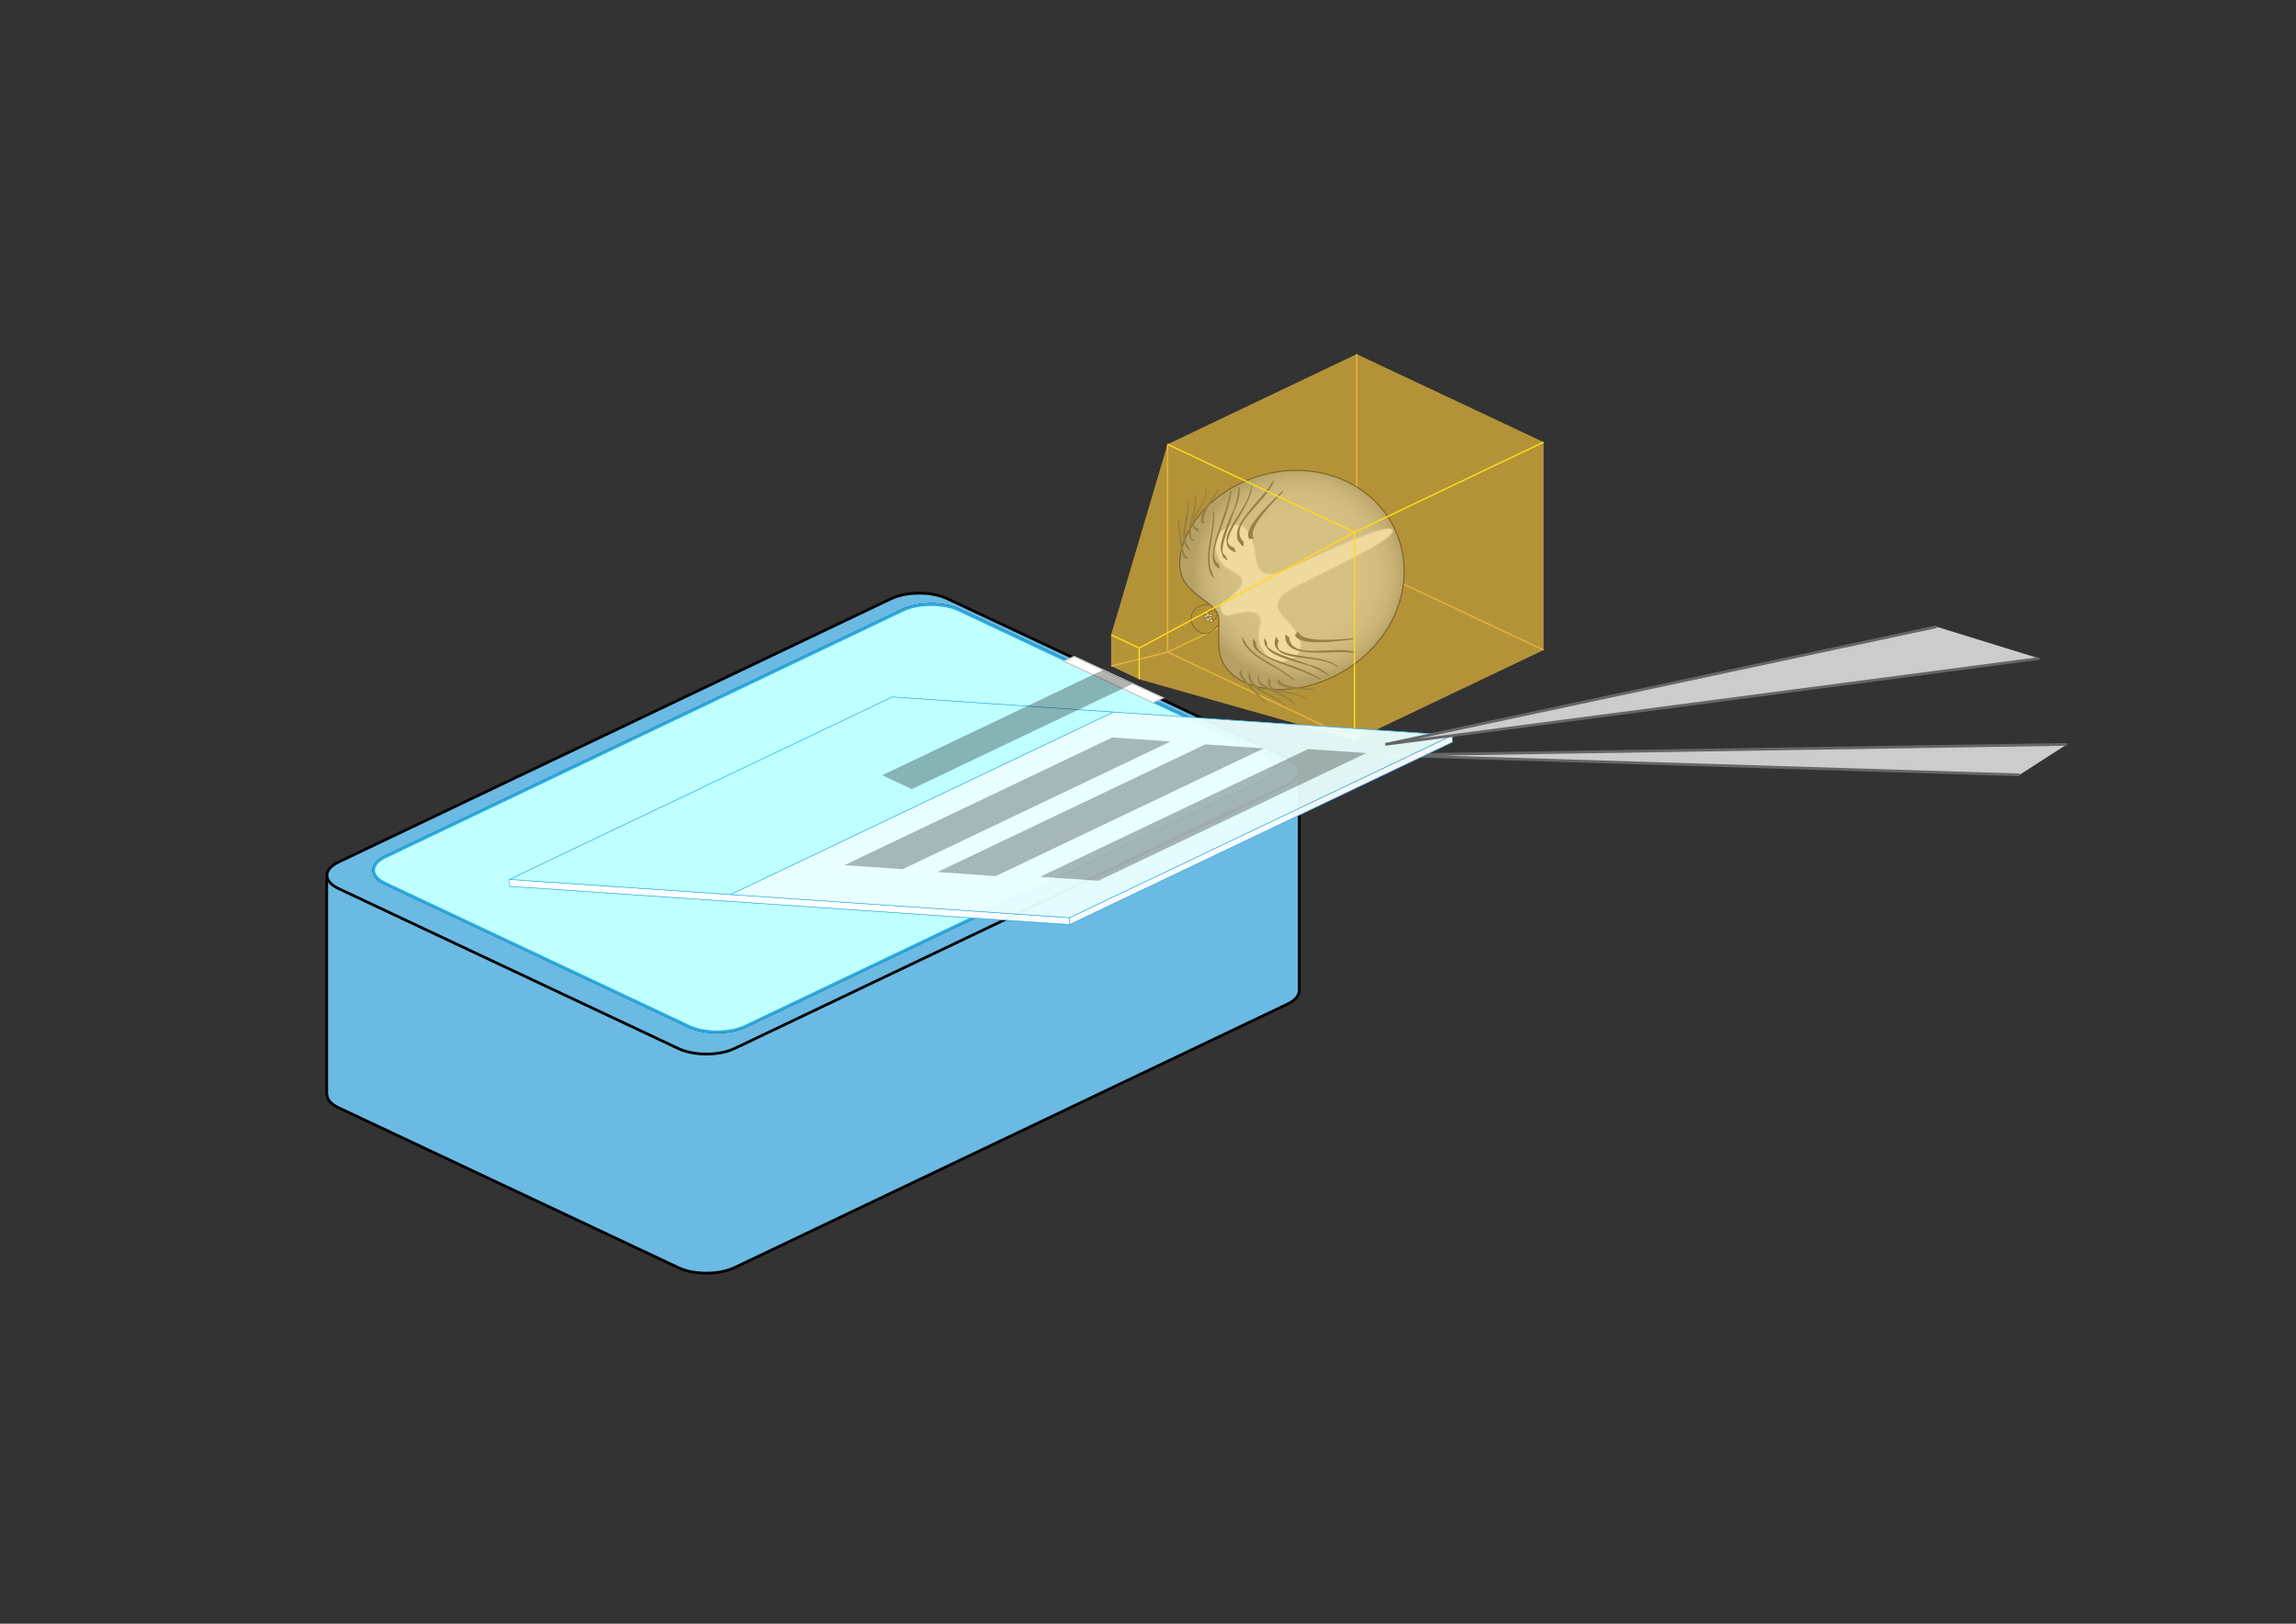 <?xml version="1.0" encoding="utf-8"?>
<!-- Generator: Adobe Illustrator 15.0.0, SVG Export Plug-In . SVG Version: 6.00 Build 0)  -->
<!DOCTYPE svg PUBLIC "-//W3C//DTD SVG 1.1//EN" "http://www.w3.org/Graphics/SVG/1.1/DTD/svg11.dtd">
<svg version="1.1" id="レイヤー_1" xmlns="http://www.w3.org/2000/svg" xmlns:xlink="http://www.w3.org/1999/xlink" x="0px"
	 y="0px" width="841.89px" height="595.28px" viewBox="0 0 841.89 595.28" enable-background="new 0 0 841.89 595.28"
	 xml:space="preserve">
<rect x="0" y="0" width="841.89" height="595.28" fill="#333333" stroke="none"/>
<g>
	<g>
		<g>
			<g>
				
					<line fill="none" stroke="#FBB03B" stroke-width="0.5" stroke-miterlimit="10" x1="497.458" y1="206.049" x2="497.458" y2="129.855"/>
				
					<line fill="none" stroke="#FBB03B" stroke-width="0.5" stroke-miterlimit="10" x1="497.458" y1="206.049" x2="565.985" y2="238.299"/>
				
					<line fill="none" stroke="#FBB03B" stroke-width="0.5" stroke-miterlimit="10" x1="428.117" y1="239.092" x2="497.458" y2="206.049"/>
			</g>
			<polyline fill="none" stroke="#FBB03B" stroke-width="0.5" stroke-miterlimit="10" points="428.117,162.898 428.117,239.092 
				496.644,271.342 			"/>
			
				<line fill="none" stroke="#FBB03B" stroke-width="0.5" stroke-miterlimit="10" x1="407.441" y1="244.182" x2="428.117" y2="239.092"/>
			<path fill="none" stroke="#FBB03B" stroke-width="0.5" stroke-miterlimit="10" d="M428.117,239.092"/>
		</g>
		<g>
			<polygon opacity="0.5" fill="#E0B53A" points="428.117,239.092 407.441,244.182 407.441,232.752 428.117,162.898 			"/>
			<polygon opacity="0.5" fill="#E0B53A" points="428.117,239.092 496.644,271.342 417.72,249.018 407.441,244.182 			"/>
			<polygon opacity="0.5" fill="#E0B53A" points="428.117,239.092 497.458,206.049 565.985,238.299 496.644,271.342 			"/>
			<polygon opacity="0.5" fill="#E0B53A" points="565.985,238.299 565.985,162.105 497.458,129.855 497.458,206.049 			"/>
			<polygon opacity="0.5" fill="#E0B53A" points="428.117,162.898 497.458,129.855 497.458,206.049 428.117,239.092 			"/>
		</g>
		<g>
			
				<radialGradient id="SVGID_1_" cx="809.133" cy="48.01" r="39.177" gradientTransform="matrix(0.429 0.903 -0.903 0.429 172.649 -540.962)" gradientUnits="userSpaceOnUse">
				<stop  offset="0.2" style="stop-color:#CCCCCC"/>
				<stop  offset="0.594" style="stop-color:#CACACA"/>
				<stop  offset="0.736" style="stop-color:#C3C3C3"/>
				<stop  offset="0.837" style="stop-color:#B8B8B8"/>
				<stop  offset="0.918" style="stop-color:#A7A7A7"/>
				<stop  offset="0.988" style="stop-color:#919191"/>
				<stop  offset="1" style="stop-color:#8C8C8C"/>
			</radialGradient>
			<path fill="url(#SVGID_1_)" stroke="#231815" stroke-width="0.424" stroke-miterlimit="10" d="M454.95,177.105
				c21.861-10.375,47.148-2.836,56.482,16.836c9.334,19.67-0.816,43.842-22.678,54.213c-18.203,8.625-35.828,4.291-40.502-5.555
				c-2.822-5.941-0.307-14.674-1.869-17.896c-1.75-3.574-9.958-6.842-12.655-12.52C429.422,203.105,437.189,185.531,454.95,177.105z
				"/>
			<path fill="#FFFFFF" stroke="#DBDCDC" stroke-width="0.329" stroke-miterlimit="10" d="M447.966,223.998
				c-0.818-1.842-0.773-2.311,1.279-3.682c1.963-1.314,6.201-5.066,6.143-6.988c-0.105-3.531-5.34-3.813-7.604-7.012
				c-2.744-3.887-3.33-9.74,1.52-12.59c8.451-4.969,10.584,5.578,10.99,8.928c0.449,3.736,0.822,9.818,9.063,6.924
				c6.641-2.33,39.43-18.953,41.211-15.197l0.008,0.016c1.695,3.572-31.918,18.461-37.922,22.127
				c-7.453,4.553-2.889,8.762-0.281,11.402c2.34,2.436,9.16,10.75-0.031,14.16c-5.273,1.953-9.441-2.205-10.713-6.787
				c-1.047-3.775,2.045-8.002-0.623-10.254c-1.453-1.217-7.037-0.346-9.299,0.32C449.341,226.076,448.929,225.791,447.966,223.998"
				/>
			<path fill="none" stroke="#231815" stroke-width="0.318" stroke-miterlimit="10" d="M446.942,228.877
				c-4.672,6.006-8.508,2.514-9.649,0.104c-1.061-2.203-0.979-7.211,6.142-7.412"/>
			<g>
				<g>
					<path fill="none" stroke="#231815" stroke-width="0.278" stroke-miterlimit="10" d="M444.272,227.285
						c0.711-0.129,1.541-0.113,1.596-0.734c0.057-0.637,0.148-0.975,0.652-1.227"/>
					<path fill="none" stroke="#231815" stroke-width="0.278" stroke-miterlimit="10" d="M443.032,224.723
						c0.551-0.453,1.063-1.084,1.598-0.732c0.529,0.354,0.848,0.494,1.367,0.27"/>
				</g>
				<g>
					<path fill="#FFFFFF" stroke="#231815" stroke-width="0.278" stroke-miterlimit="10" d="M442.085,226.086
						c0.301-0.145,0.662-0.012,0.803,0.287c0.145,0.299,0.016,0.643-0.285,0.779c-0.301,0.143-0.662,0.02-0.805-0.275
						C441.655,226.588,441.782,226.23,442.085,226.086z"/>
					<path fill="#FFFFFF" stroke="#231815" stroke-width="0.278" stroke-miterlimit="10" d="M443.845,227.01
						c0.303-0.137,0.664-0.014,0.807,0.279c0.145,0.289,0.014,0.646-0.289,0.789c-0.301,0.145-0.66,0.016-0.803-0.287
						C443.415,227.498,443.544,227.15,443.845,227.01z"/>
					<path fill="#FFFFFF" stroke="#231815" stroke-width="0.278" stroke-miterlimit="10" d="M444.146,226.252
						c-0.303,0.143-0.662,0.018-0.807-0.289c-0.143-0.301-0.014-0.658,0.289-0.797c0.299-0.139,0.662-0.014,0.803,0.281
						C444.575,225.748,444.446,226.109,444.146,226.252z"/>
					<path fill="#FFFFFF" stroke="#231815" stroke-width="0.278" stroke-miterlimit="10" d="M442.728,225.328
						c-0.297,0.145-0.66,0.02-0.805-0.277c-0.141-0.289-0.016-0.641,0.287-0.777s0.662-0.014,0.805,0.277
						C443.157,224.844,443.032,225.191,442.728,225.328z"/>
					<circle fill="#FFFFFF" stroke="#231815" stroke-width="0.278" stroke-miterlimit="10" cx="442.106" cy="225.881" r="0.604"/>
					<path fill="#FFFFFF" stroke="#231815" stroke-width="0.278" stroke-miterlimit="10" d="M443.728,226.057
						c0.332,0.018,0.588,0.301,0.57,0.625c-0.016,0.326-0.299,0.568-0.633,0.553c-0.336-0.012-0.59-0.285-0.572-0.609
						C443.11,226.297,443.392,226.039,443.728,226.057z"/>
					<path fill="#FFFFFF" stroke="#231815" stroke-width="0.278" stroke-miterlimit="10" d="M442.97,224.898
						c0.332,0.016,0.59,0.289,0.572,0.617c-0.018,0.336-0.303,0.592-0.635,0.574s-0.59-0.305-0.574-0.637
						C442.353,225.129,442.634,224.879,442.97,224.898z"/>
					<path fill="#FFFFFF" stroke="#231815" stroke-width="0.278" stroke-miterlimit="10" d="M442.978,226.594
						c0.334,0.014,0.592,0.287,0.574,0.611c-0.016,0.322-0.301,0.57-0.637,0.555c-0.332-0.018-0.59-0.291-0.57-0.619
						C442.36,226.824,442.646,226.576,442.978,226.594z"/>
				</g>
			</g>
			<g>
				<g>
					<g>
						<path fill="#4D4D4D" stroke="#4D4D4D" stroke-width="0.393" stroke-miterlimit="10" d="M435.678,204.605
							c-1.203-0.289-2.225-2.363-2.592-6.145c-0.314-3.26-0.912-6.223-1.121-8.092c0.678,5.654,1.041,13.971,2.967,14.314"/>
						<path fill="#4D4D4D" stroke="#4D4D4D" stroke-width="0.393" stroke-miterlimit="10" d="M436.572,201.74
							c-5.383-3.043-0.418-12.904-0.801-18.086c0.154,2.326-0.211,5.008-0.652,7.068c-0.498,2.34-0.65,4.121-0.641,5.477
							c0.01,1.93,0.104,3.316,1.531,4.652"/>
						<path fill="#4D4D4D" stroke="#4D4D4D" stroke-width="0.393" stroke-miterlimit="10" d="M437.885,198.275
							c-4.33-0.76,2.624-14.211,0.014-16.857c2.278,2.5-4.256,15.094-0.832,16.051"/>
						<path fill="#4D4D4D" stroke="#4D4D4D" stroke-width="0.393" stroke-miterlimit="10" d="M439.556,194.727
							c-6.042-2.041,3.496-9.988,2.77-15.41c0.689,5.152-8.632,12.756-2.965,14.672"/>
						<path fill="#4D4D4D" stroke="#4D4D4D" stroke-width="0.393" stroke-miterlimit="10" d="M440.892,191.805
							c-2.137-2.273,4.574-10.051,6.004-12.398c-1.379,2.465-7.418,10.068-5.273,12.355"/>
					</g>
					<g>
						<path fill="#4D4D4D" stroke="#4D4D4D" stroke-width="0.393" stroke-miterlimit="10" d="M445.085,211.771
							c-0.961-0.906-1.449-2.092-1.688-3.521c-1.197-7.195,1.578-11.76,1.605-20.607c0.354,7.822-3.006,15.055-1.082,21.588
							c0.08,0.27,0.432,0.879,0.631,1.051"/>
						<path fill="#4D4D4D" stroke="#4D4D4D" stroke-width="0.393" stroke-miterlimit="10" d="M447.282,208.297
							c-6.805-3.113,2.727-16.656,4.102-28.369c-2.064,11.299-9.943,23.797-4.516,27.113"/>
						<path fill="#4D4D4D" stroke="#4D4D4D" stroke-width="0.393" stroke-miterlimit="10" d="M450.021,205.176
							c-6.068-2.752,3.957-16.646,4.367-26.674c0.141,5.025-1.219,6.713-3.258,11.551c-2.555,6.076-5.063,12.377-1.691,13.916"/>
						<path fill="#4D4D4D" stroke="#4D4D4D" stroke-width="0.393" stroke-miterlimit="10" d="M453.048,202.293
							c-9.355-3.068,5.902-15.547,5.832-24.242c0.066,8.293-14.947,20.156-6.232,23.016"/>
						<path fill="#4D4D4D" stroke="#4D4D4D" stroke-width="0.393" stroke-miterlimit="10" d="M458.282,197.551
							c-2.854-3.891,9.514-14.727,12.139-17.469c-2.703,2.986-13.719,13.5-10.861,17.348"/>
						<path fill="#4D4D4D" stroke="#4D4D4D" stroke-width="0.393" stroke-miterlimit="10" d="M455.981,200.203
							c-7.908-5.863,7.188-16.625,11.012-23.889c-3.102,8.029-17.652,16.289-11.004,22.6"/>
					</g>
				</g>
				<g>
					<g>
						<path fill="#4D4D4D" stroke="#4D4D4D" stroke-width="0.393" stroke-miterlimit="10" d="M455.231,245.625
							c-0.535,1.113,0.426,3.219,3.123,5.895c2.324,2.303,4.24,4.639,5.557,5.973c-3.949-4.086-10.164-9.631-9.211-11.34"/>
						<path fill="#4D4D4D" stroke="#4D4D4D" stroke-width="0.393" stroke-miterlimit="10" d="M458.017,246.74
							c-1.047,6.1,9.73,8.492,13.504,12.051c-1.703-1.592-4.016-2.992-5.887-3.953c-2.129-1.094-3.605-2.104-4.65-2.965
							c-1.488-1.229-2.502-2.178-2.635-4.129"/>
						<path fill="#4D4D4D" stroke="#4D4D4D" stroke-width="0.393" stroke-miterlimit="10" d="M461.53,247.918
							c-2.15,3.838,12.67,6.953,13.068,10.643c-0.496-3.338-14.387-6.238-12.961-9.496"/>
						<path fill="#4D4D4D" stroke="#4D4D4D" stroke-width="0.393" stroke-miterlimit="10" d="M465.337,248.869
							c-2.242,5.975,9.949,3.611,13.691,7.602c-3.555-3.793-15.344-1.379-13.242-6.982"/>
						<path fill="#4D4D4D" stroke="#4D4D4D" stroke-width="0.393" stroke-miterlimit="10" d="M468.446,249.682
							c0.408,3.096,10.676,2.816,13.398,3.189c-2.781-0.49-12.488-0.619-12.904-3.725"/>
					</g>
					<g>
						<path fill="#4D4D4D" stroke="#4D4D4D" stroke-width="0.393" stroke-miterlimit="10" d="M455.634,233.807
							c0.094,1.316,0.701,2.447,1.66,3.537c4.813,5.477,10.105,6.209,16.977,11.785c-5.836-5.219-13.563-7.193-17.41-12.813
							c-0.158-0.232-0.404-0.893-0.414-1.154"/>
						<path fill="#4D4D4D" stroke="#4D4D4D" stroke-width="0.393" stroke-miterlimit="10" d="M459.716,234.305
							c-1.896,7.24,14.623,8.42,24.564,14.766c-10.057-5.551-24.721-7.35-23.859-13.652"/>
						<path fill="#4D4D4D" stroke="#4D4D4D" stroke-width="0.393" stroke-miterlimit="10" d="M463.86,234.154
							c-1.707,6.439,15.398,7.461,23.426,13.484c-3.805-3.285-5.973-3.299-11.008-4.779c-6.324-1.859-12.791-3.904-11.848-7.492"/>
						<path fill="#4D4D4D" stroke="#4D4D4D" stroke-width="0.393" stroke-miterlimit="10" d="M468.009,233.635
							c-3.539,9.184,15.777,5.258,22.465,10.813c-6.379-5.297-25.066-1.174-21.77-9.73"/>
						<path fill="#4D4D4D" stroke="#4D4D4D" stroke-width="0.393" stroke-miterlimit="10" d="M474.993,232.576
							c1.207,4.67,17.426,1.945,21.209,1.646c-4.021,0.205-19.133,2.086-20.307-2.559"/>
						<path fill="#4D4D4D" stroke="#4D4D4D" stroke-width="0.393" stroke-miterlimit="10" d="M471.481,232.684
							c-0.455,9.836,17.426,4.945,25.473,6.578c-8.184-2.678-23.785,3.369-24.467-5.77"/>
					</g>
				</g>
			</g>
		</g>
		<path fill="none" stroke="#FBB03B" stroke-width="0.5" stroke-miterlimit="10" d="M428.117,162.898"/>
		<path fill="none" stroke="#000000" stroke-width="0.5" stroke-miterlimit="10" d="M453.138,220.078"/>
		<path fill="none" stroke="#000000" stroke-width="0.5" stroke-miterlimit="10" d="M418.873,242.08"/>
		<g>
			<polygon opacity="0.5" fill="#E0B53A" points="565.985,162.105 496.644,195.148 428.117,162.898 497.458,129.855 			"/>
			<polygon opacity="0.5" fill="#E0B53A" points="565.985,238.299 496.644,271.342 496.644,195.152 565.985,162.105 			"/>
			<g>
				<g>
					<g>
						<g opacity="0.5">
							<polygon fill="#E0B53A" points="407.441,232.752 407.441,244.182 417.72,249.018 417.72,237.592 							"/>
						</g>
						<path fill="#E0B53A" d="M417.72,249.018"/>
						<path fill="#E0B53A" d="M407.441,232.752"/>
						<path fill="#E0B53A" d="M417.72,237.592"/>
						<path fill="#E0B53A" d="M407.441,244.182"/>
					</g>
					<path fill="#E0B53A" d="M412.582,240.885"/>
				</g>
			</g>
			<polygon opacity="0.5" fill="#E0B53A" points="417.72,249.018 496.644,271.342 496.644,195.152 417.72,237.592 			"/>
			<polygon opacity="0.5" fill="#E0B53A" points="407.441,232.752 428.117,162.898 496.644,195.152 417.72,237.592 			"/>
		</g>
		<g>
			
				<line fill="none" stroke="#FFD91C" stroke-width="0.5" stroke-miterlimit="10" x1="417.72" y1="237.592" x2="496.644" y2="195.152"/>
			<g>
				<g>
					
						<line fill="none" stroke="#FFD91C" stroke-width="0.5" stroke-miterlimit="10" x1="496.644" y1="195.152" x2="496.644" y2="271.342"/>
					
						<line fill="none" stroke="#FFD91C" stroke-width="0.5" stroke-miterlimit="10" x1="496.644" y1="195.152" x2="428.117" y2="162.898"/>
					
						<line fill="none" stroke="#FFD91C" stroke-width="0.5" stroke-miterlimit="10" x1="565.985" y1="162.105" x2="496.644" y2="195.152"/>
				</g>
			</g>
			
				<line fill="none" stroke="#FFD91C" stroke-width="0.5" stroke-miterlimit="10" x1="407.441" y1="232.752" x2="417.72" y2="237.592"/>
			
				<line fill="none" stroke="#FFD91C" stroke-width="0.5" stroke-miterlimit="10" x1="417.72" y1="237.592" x2="417.72" y2="249.018"/>
		</g>
	</g>
	<g>
		<g>
			<g>
				<path fill="#FFFFFF" d="M124.111,396.39c-5.63,2.683-5.619,7.051,0.023,9.706l124.699,58.686
					c5.643,2.655,14.865,2.633,20.495-0.05l202.822-96.65c5.631-2.683,5.617-7.046-0.027-9.695l-124.878-58.615
					c-5.645-2.649-14.87-2.622-20.5,0.061L124.111,396.39z"/>
			</g>
			<g>
				<g>
					<path fill="#6ABAE3" d="M326.746,299.831c5.63-2.683,14.854-2.71,20.5-0.061l124.877,58.615
						c5.646,2.649,5.658,7.013,0.029,9.695l-202.823,96.65c-5.63,2.683-14.853,2.705-20.495,0.05l-124.699-58.686
						c-5.643-2.655-5.653-7.023-0.023-9.706L326.746,299.831z"/>
				</g>
			</g>
			<g>
				<path fill="none" stroke="#000000" stroke-miterlimit="10" d="M124.111,396.39c-5.63,2.683-5.619,7.051,0.023,9.706
					l124.699,58.686c5.643,2.655,14.865,2.633,20.495-0.05l202.822-96.65c5.631-2.683,5.617-7.046-0.027-9.695l-124.878-58.615
					c-5.645-2.649-14.87-2.622-20.5,0.061L124.111,396.39z"/>
			</g>
		</g>
		<polyline fill="#6ABAE3" points="119.806,401.27 119.806,322 476.407,284.08 476.407,363.35 		"/>
		<g>
			<line fill="none" stroke="#000000" stroke-miterlimit="10" x1="119.806" y1="322" x2="119.806" y2="401.27"/>
			<line fill="none" stroke="#000000" stroke-miterlimit="10" x1="476.407" y1="284.08" x2="476.407" y2="363.35"/>
			<line fill="none" x1="119.806" y1="322" x2="476.407" y2="284.08"/>
		</g>
	</g>
	<polyline fill="#CCCCCC" stroke="#666666" stroke-miterlimit="10" points="740.499,284.08 507.972,276.836 757.888,272.9 	"/>
	<g>
		<path fill="#FFFFFF" d="M124.111,316.06c-5.63,2.683-5.619,7.051,0.023,9.706l124.699,58.686
			c5.643,2.655,14.865,2.633,20.495-0.05l202.822-96.651c5.631-2.683,5.617-7.045-0.027-9.695l-124.878-58.614
			c-5.645-2.65-14.87-2.623-20.5,0.06L124.111,316.06z"/>
	</g>
	<g>
		<g>
			<path fill="#6ABAE3" d="M326.746,219.5c5.63-2.683,14.854-2.709,20.5-0.06l124.877,58.614c5.646,2.65,5.658,7.013,0.029,9.696
				l-202.823,96.65c-5.63,2.683-14.853,2.705-20.495,0.05l-124.699-58.686c-5.643-2.655-5.653-7.023-0.023-9.706L326.746,219.5z
				 M141.229,314.155c-5.63,2.683-5.619,7.051,0.023,9.706l111.498,52.471c5.643,2.655,14.865,2.633,20.495-0.05l189.885-90.485
				c5.629-2.683,5.619-7.05-0.024-9.706l-111.497-52.471c-5.643-2.655-14.865-2.633-20.495,0.049L141.229,314.155z"/>
		</g>
	</g>
	<g>
		<path fill="none" stroke="#000000" stroke-miterlimit="10" d="M141.229,314.155c-5.63,2.683-5.619,7.051,0.023,9.706
			l111.498,52.471c5.643,2.655,14.865,2.633,20.495-0.05l189.884-90.485c5.631-2.683,5.619-7.05-0.023-9.706L351.61,223.621
			c-5.643-2.655-14.866-2.633-20.496,0.049L141.229,314.155z"/>
	</g>
	<g>
		<path fill="none" stroke="#000000" stroke-miterlimit="10" d="M124.111,316.06c-5.63,2.683-5.619,7.051,0.023,9.706
			l124.699,58.686c5.643,2.655,14.865,2.633,20.495-0.05l202.822-96.651c5.631-2.683,5.617-7.045-0.027-9.695l-124.878-58.614
			c-5.645-2.65-14.87-2.623-20.5,0.06L124.111,316.06z"/>
	</g>
	<g>
		<path fill="#BFFFFF" d="M141.229,314.155c-5.63,2.683-5.619,7.051,0.023,9.706l111.498,52.471
			c5.643,2.655,14.865,2.633,20.495-0.05l189.884-90.485c5.631-2.683,5.619-7.05-0.023-9.706L351.61,223.621
			c-5.643-2.655-14.866-2.633-20.496,0.049L141.229,314.155z"/>
		<path fill="none" stroke="#29ABE2" stroke-miterlimit="10" d="M141.229,314.155c-5.63,2.683-5.619,7.051,0.023,9.706
			l111.498,52.471c5.643,2.655,14.865,2.633,20.495-0.05l189.884-90.485c5.631-2.683,5.619-7.05-0.023-9.706L351.61,223.621
			c-5.643-2.655-14.866-2.633-20.496,0.049L141.229,314.155z"/>
	</g>
	<g opacity="0.95">
		<polygon fill="#FFFFFF" stroke="#29ABE2" stroke-width="0.2" stroke-miterlimit="10" points="392.172,338.957 532.524,272.078 
			327.207,258.045 186.854,324.924 		"/>
		<polygon fill="#FFFFFF" stroke="#29ABE2" stroke-width="0.2" stroke-miterlimit="10" points="392.172,336.441 532.524,269.563 
			408.31,261.072 327.207,255.529 186.854,322.408 		"/>
		<polygon fill="#FFFFFF" stroke="#29ABE2" stroke-width="0.2" stroke-miterlimit="10" points="392.172,336.441 267.961,327.951 
			186.854,322.408 186.854,324.924 392.172,338.957 		"/>
		<polygon fill="#FFFFFF" stroke="#29ABE2" stroke-width="0.2" stroke-miterlimit="10" points="532.524,272.078 392.172,338.957 
			392.172,336.441 532.524,269.563 		"/>
		<polygon fill="#BFFFFF" stroke="#29ABE2" stroke-width="0.2" stroke-miterlimit="10" points="327.207,255.529 408.31,261.072 
			267.961,327.951 186.854,322.408 		"/>
		<polygon fill="#EBFFFF" stroke="#29ABE2" stroke-width="0.2" stroke-miterlimit="10" points="532.524,269.563 392.172,336.441 
			267.961,327.951 408.31,261.072 		"/>
		<polygon opacity="0.3" points="441.97,272.9 343.724,319.715 365.12,321.18 463.366,274.363 		"/>
		<polygon opacity="0.3" points="479.644,274.617 381.397,321.432 402.792,322.896 501.04,276.08 		"/>
		<polygon opacity="0.3" points="407.851,270.371 309.604,317.186 331,318.65 429.248,271.834 		"/>
	</g>
	<polyline fill="#CCCCCC" stroke="#666666" stroke-miterlimit="10" points="747.745,241.4 507.972,272.9 710.067,229.76 	"/>
	<polygon fill="#FFFFFF" stroke="#CCCCCC" stroke-width="0.5" stroke-miterlimit="10" points="426.496,255.857 393.847,240.688 
		390.125,242.436 422.773,257.605 	"/>
	<polygon opacity="0.3" points="415.341,250.682 404.458,245.625 323.509,284.199 334.327,289.289 	"/>
</g>
</svg>
